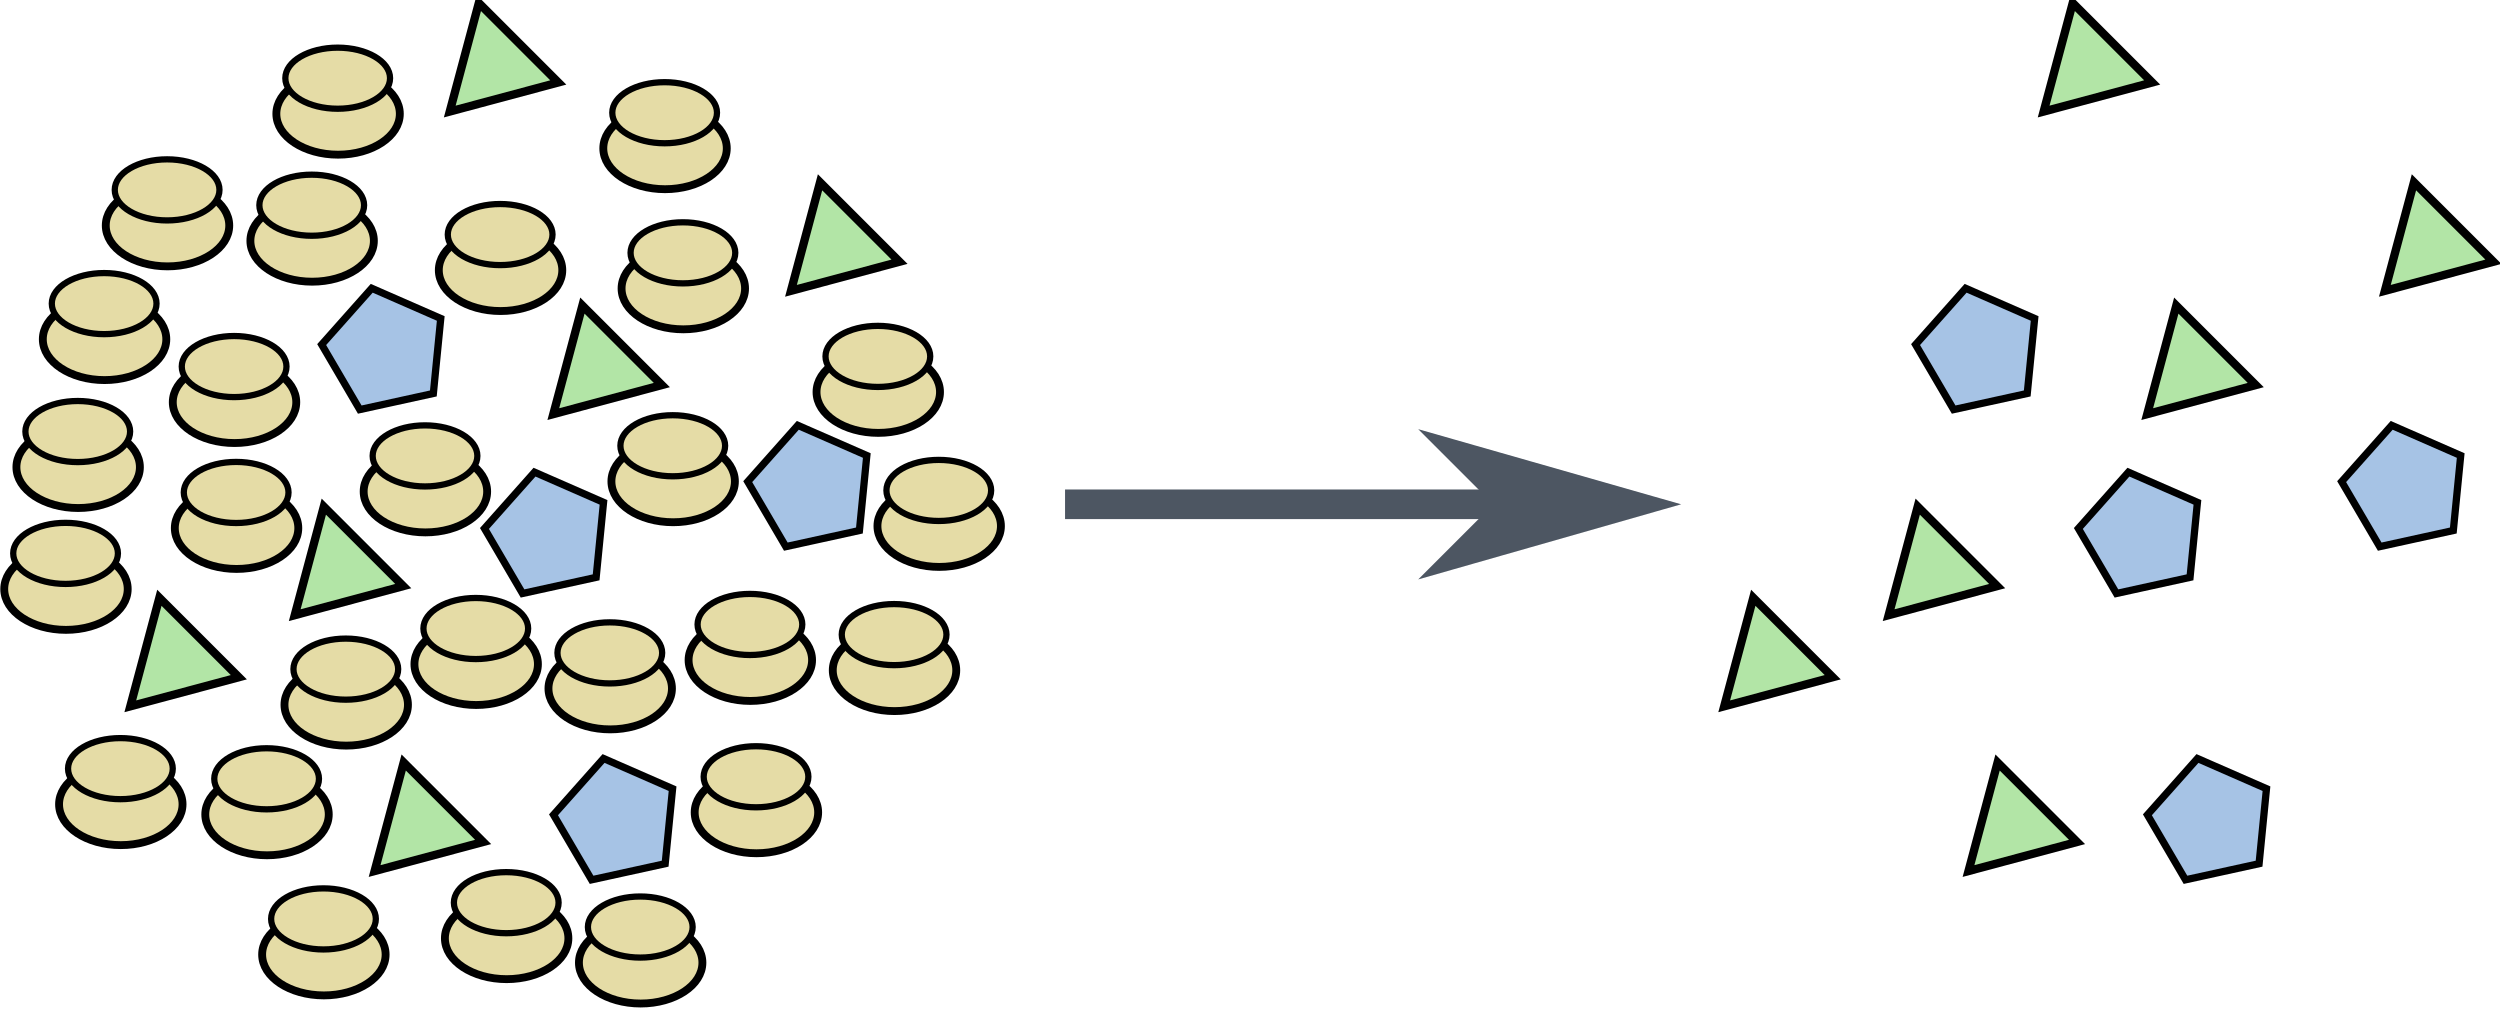 <?xml version="1.0" encoding="UTF-8" standalone="no"?>
<!-- Created with Inkscape (http://www.inkscape.org/) -->

<svg
   xmlns:dc="http://purl.org/dc/elements/1.1/"
   xmlns:cc="http://creativecommons.org/ns#"
   xmlns:rdf="http://www.w3.org/1999/02/22-rdf-syntax-ns#"
   xmlns:svg="http://www.w3.org/2000/svg"
   xmlns="http://www.w3.org/2000/svg"
   xmlns:sodipodi="http://sodipodi.sourceforge.net/DTD/sodipodi-0.dtd"
   xmlns:inkscape="http://www.inkscape.org/namespaces/inkscape"
   width="1231.084"
   height="496.67"
   id="svg2"
   version="1.1"
   inkscape:version="0.48.4 r9939"
   sodipodi:docname="polyA_selection.svg">
  <defs
     id="defs4">
    <marker
       inkscape:stockid="Arrow1Mend"
       orient="auto"
       refY="0"
       refX="0"
       id="Arrow1Mend"
       style="overflow:visible">
      <path
         id="path4416"
         d="M 0,0 5,-5 -12.5,0 5,5 0,0 z"
         style="fill-rule:evenodd;stroke:#000000;stroke-width:1pt"
         transform="matrix(-0.4,0,0,-0.4,-4,0)"
         inkscape:connector-curvature="0" />
    </marker>
    <marker
       inkscape:stockid="Arrow1Send"
       orient="auto"
       refY="0"
       refX="0"
       id="Arrow1Send"
       style="overflow:visible">
      <path
         id="path4422"
         d="M 0,0 5,-5 -12.5,0 5,5 0,0 z"
         style="fill-rule:evenodd;stroke:#000000;stroke-width:1pt"
         transform="matrix(-0.2,0,0,-0.2,-1.2,0)"
         inkscape:connector-curvature="0" />
    </marker>
    <marker
       inkscape:stockid="Arrow1Lend"
       orient="auto"
       refY="0"
       refX="0"
       id="Arrow1Lend"
       style="overflow:visible">
      <path
         id="path4410"
         d="M 0,0 5,-5 -12.5,0 5,5 0,0 z"
         style="fill-rule:evenodd;stroke:#000000;stroke-width:1pt"
         transform="matrix(-0.8,0,0,-0.8,-10,0)"
         inkscape:connector-curvature="0" />
    </marker>
    <marker
       inkscape:stockid="Arrow1Sstart"
       orient="auto"
       refY="0"
       refX="0"
       id="Arrow1Sstart"
       style="overflow:visible">
      <path
         id="path4419"
         d="M 0,0 5,-5 -12.5,0 5,5 0,0 z"
         style="fill-rule:evenodd;stroke:#000000;stroke-width:1pt"
         transform="matrix(0.2,0,0,0.2,1.2,0)"
         inkscape:connector-curvature="0" />
    </marker>
  </defs>
  <sodipodi:namedview
     id="base"
     pagecolor="#ffffff"
     bordercolor="#666666"
     borderopacity="1.0"
     inkscape:pageopacity="0.0"
     inkscape:pageshadow="2"
     inkscape:zoom="0.70710678"
     inkscape:cx="178.5263"
     inkscape:cy="179.61096"
     inkscape:document-units="px"
     inkscape:current-layer="layer1"
     showgrid="false"
     inkscape:window-width="1920"
     inkscape:window-height="1056"
     inkscape:window-x="0"
     inkscape:window-y="24"
     inkscape:window-maximized="1"
     fit-margin-top="0"
     fit-margin-left="0"
     fit-margin-right="0"
     fit-margin-bottom="0" />
  <g
     inkscape:label="Layer 1"
     inkscape:groupmode="layer"
     id="layer1"
     transform="translate(-545.379,-95.738)">
    <g
       id="g6548"
       transform="translate(-9.656,0)">
      <path
         id="path6179"
         style="font-size:medium;font-style:normal;font-variant:normal;font-weight:normal;font-stretch:normal;text-indent:0;text-align:start;text-decoration:none;line-height:normal;letter-spacing:normal;word-spacing:normal;text-transform:none;direction:ltr;block-progression:tb;writing-mode:lr-tb;text-anchor:start;baseline-shift:baseline;color:#000000;fill:#4d5662;fill-opacity:1;stroke:none;stroke-width:8.9;marker:none;visibility:visible;display:inline;overflow:visible;enable-background:accumulate;font-family:Sans;-inkscape-font-specification:Sans"
         d="m 1079.499,336.777 0,14.582 227.216,0 0,-14.582 -227.216,0 z"
         inkscape:connector-curvature="0" />
      <path
         style="fill:#4d5662;fill-opacity:1;fill-rule:evenodd;stroke:#4d5662;stroke-width:5.829pt;stroke-opacity:1"
         d="m 1295.895,344.072 -29.143,29.143 102,-29.143 -102,-29.143 29.143,29.143 z"
         id="path6176"
         inkscape:connector-curvature="0" />
    </g>
    <g
       id="g5717">
      <path
         inkscape:connector-curvature="0"
         style="fill:#b2e5a6;fill-opacity:1;stroke:#000000;stroke-width:4.1;stroke-linecap:square;stroke-miterlimit:4;stroke-opacity:1;stroke-dasharray:none;stroke-dashoffset:0"
         id="path4497"
         d="m 988.321,224.627 -53.443,14.32 14.32,-53.443 z" />
      <path
         d="m 662.985,429.225 -53.443,14.32 14.32,-53.443 z"
         id="path4211"
         style="fill:#b2e5a6;fill-opacity:1;stroke:#000000;stroke-width:4.1;stroke-linecap:square;stroke-miterlimit:4;stroke-opacity:1;stroke-dasharray:none;stroke-dashoffset:0"
         inkscape:connector-curvature="0" />
      <g
         transform="translate(-6.848,-65.572)"
         id="g4219">
        <path
           d="m 665.114,272.362 c 0,11.109 -13.61,20.114 -30.4,20.114 -16.789,0 -30.4,-9.005 -30.4,-20.114 0,-11.109 13.61,-20.114 30.4,-20.114 16.789,0 30.4,9.005 30.4,20.114 z"
           id="path4213"
           style="fill:#e5dca6;fill-opacity:1;stroke:#000000;stroke-width:3.872;stroke-linecap:square;stroke-miterlimit:4;stroke-opacity:1;stroke-dashoffset:0"
           inkscape:connector-curvature="0" />
        <path
           d="m 670,272.362 c 0,11.046 -15.35,20 -34.286,20 -18.935,0 -34.286,-8.954 -34.286,-20 0,-11.046 15.35,-20 34.286,-20 18.935,0 34.286,8.954 34.286,20 z"
           transform="matrix(0.752,0,0,0.752,156.46,50)"
           id="path4215"
           style="fill:#e5dca6;fill-opacity:1;stroke:#000000;stroke-width:4.1;stroke-linecap:square;stroke-miterlimit:4;stroke-opacity:1;stroke-dashoffset:0"
           inkscape:connector-curvature="0" />
      </g>
      <g
         transform="translate(77.152,-120.572)"
         id="g4223">
        <path
           d="m 665.114,272.362 c 0,11.109 -13.61,20.114 -30.4,20.114 -16.789,0 -30.4,-9.005 -30.4,-20.114 0,-11.109 13.61,-20.114 30.4,-20.114 16.789,0 30.4,9.005 30.4,20.114 z"
           id="path4225"
           style="fill:#e5dca6;fill-opacity:1;stroke:#000000;stroke-width:3.872;stroke-linecap:square;stroke-miterlimit:4;stroke-opacity:1;stroke-dashoffset:0"
           inkscape:connector-curvature="0" />
        <path
           d="m 670,272.362 c 0,11.046 -15.35,20 -34.286,20 -18.935,0 -34.286,-8.954 -34.286,-20 0,-11.046 15.35,-20 34.286,-20 18.935,0 34.286,8.954 34.286,20 z"
           transform="matrix(0.752,0,0,0.752,156.46,50)"
           id="path4227"
           style="fill:#e5dca6;fill-opacity:1;stroke:#000000;stroke-width:4.1;stroke-linecap:square;stroke-miterlimit:4;stroke-opacity:1;stroke-dashoffset:0"
           inkscape:connector-curvature="0" />
      </g>
      <g
         transform="translate(343.152,16.428)"
         id="g4229">
        <path
           d="m 665.114,272.362 c 0,11.109 -13.61,20.114 -30.4,20.114 -16.789,0 -30.4,-9.005 -30.4,-20.114 0,-11.109 13.61,-20.114 30.4,-20.114 16.789,0 30.4,9.005 30.4,20.114 z"
           id="path4231"
           style="fill:#e5dca6;fill-opacity:1;stroke:#000000;stroke-width:3.872;stroke-linecap:square;stroke-miterlimit:4;stroke-opacity:1;stroke-dashoffset:0"
           inkscape:connector-curvature="0" />
        <path
           d="m 670,272.362 c 0,11.046 -15.35,20 -34.286,20 -18.935,0 -34.286,-8.954 -34.286,-20 0,-11.046 15.35,-20 34.286,-20 18.935,0 34.286,8.954 34.286,20 z"
           transform="matrix(0.752,0,0,0.752,156.46,50)"
           id="path4233"
           style="fill:#e5dca6;fill-opacity:1;stroke:#000000;stroke-width:4.1;stroke-linecap:square;stroke-miterlimit:4;stroke-opacity:1;stroke-dashoffset:0"
           inkscape:connector-curvature="0" />
      </g>
      <g
         transform="translate(26.152,21.428)"
         id="g4235">
        <path
           d="m 665.114,272.362 c 0,11.109 -13.61,20.114 -30.4,20.114 -16.789,0 -30.4,-9.005 -30.4,-20.114 0,-11.109 13.61,-20.114 30.4,-20.114 16.789,0 30.4,9.005 30.4,20.114 z"
           id="path4237"
           style="fill:#e5dca6;fill-opacity:1;stroke:#000000;stroke-width:3.872;stroke-linecap:square;stroke-miterlimit:4;stroke-opacity:1;stroke-dashoffset:0"
           inkscape:connector-curvature="0" />
        <path
           d="m 670,272.362 c 0,11.046 -15.35,20 -34.286,20 -18.935,0 -34.286,-8.954 -34.286,-20 0,-11.046 15.35,-20 34.286,-20 18.935,0 34.286,8.954 34.286,20 z"
           transform="matrix(0.752,0,0,0.752,156.46,50)"
           id="path4239"
           style="fill:#e5dca6;fill-opacity:1;stroke:#000000;stroke-width:4.1;stroke-linecap:square;stroke-miterlimit:4;stroke-opacity:1;stroke-dashoffset:0"
           inkscape:connector-curvature="0" />
      </g>
      <g
         transform="translate(247.152,-34.572)"
         id="g4241">
        <path
           d="m 665.114,272.362 c 0,11.109 -13.61,20.114 -30.4,20.114 -16.789,0 -30.4,-9.005 -30.4,-20.114 0,-11.109 13.61,-20.114 30.4,-20.114 16.789,0 30.4,9.005 30.4,20.114 z"
           id="path4243"
           style="fill:#e5dca6;fill-opacity:1;stroke:#000000;stroke-width:3.872;stroke-linecap:square;stroke-miterlimit:4;stroke-opacity:1;stroke-dashoffset:0"
           inkscape:connector-curvature="0" />
        <path
           d="m 670,272.362 c 0,11.046 -15.35,20 -34.286,20 -18.935,0 -34.286,-8.954 -34.286,-20 0,-11.046 15.35,-20 34.286,-20 18.935,0 34.286,8.954 34.286,20 z"
           transform="matrix(0.752,0,0,0.752,156.46,50)"
           id="path4245"
           style="fill:#e5dca6;fill-opacity:1;stroke:#000000;stroke-width:4.1;stroke-linecap:square;stroke-miterlimit:4;stroke-opacity:1;stroke-dashoffset:0"
           inkscape:connector-curvature="0" />
      </g>
      <g
         transform="translate(373.152,82.428)"
         id="g4247">
        <path
           d="m 665.114,272.362 c 0,11.109 -13.61,20.114 -30.4,20.114 -16.789,0 -30.4,-9.005 -30.4,-20.114 0,-11.109 13.61,-20.114 30.4,-20.114 16.789,0 30.4,9.005 30.4,20.114 z"
           id="path4249"
           style="fill:#e5dca6;fill-opacity:1;stroke:#000000;stroke-width:3.872;stroke-linecap:square;stroke-miterlimit:4;stroke-opacity:1;stroke-dashoffset:0"
           inkscape:connector-curvature="0" />
        <path
           d="m 670,272.362 c 0,11.046 -15.35,20 -34.286,20 -18.935,0 -34.286,-8.954 -34.286,-20 0,-11.046 15.35,-20 34.286,-20 18.935,0 34.286,8.954 34.286,20 z"
           transform="matrix(0.752,0,0,0.752,156.46,50)"
           id="path4251"
           style="fill:#e5dca6;fill-opacity:1;stroke:#000000;stroke-width:4.1;stroke-linecap:square;stroke-miterlimit:4;stroke-opacity:1;stroke-dashoffset:0"
           inkscape:connector-curvature="0" />
      </g>
      <path
         d="m 743.957,384.351 -53.443,14.32 14.32,-53.443 z"
         id="path4253"
         style="fill:#b2e5a6;fill-opacity:1;stroke:#000000;stroke-width:4.1;stroke-linecap:square;stroke-miterlimit:4;stroke-opacity:1;stroke-dasharray:none;stroke-dashoffset:0"
         inkscape:connector-curvature="0" />
      <g
         transform="translate(-37.848,-9.572)"
         id="g4255">
        <path
           d="m 665.114,272.362 c 0,11.109 -13.61,20.114 -30.4,20.114 -16.789,0 -30.4,-9.005 -30.4,-20.114 0,-11.109 13.61,-20.114 30.4,-20.114 16.789,0 30.4,9.005 30.4,20.114 z"
           id="path4257"
           style="fill:#e5dca6;fill-opacity:1;stroke:#000000;stroke-width:3.872;stroke-linecap:square;stroke-miterlimit:4;stroke-opacity:1;stroke-dashoffset:0"
           inkscape:connector-curvature="0" />
        <path
           d="m 670,272.362 c 0,11.046 -15.35,20 -34.286,20 -18.935,0 -34.286,-8.954 -34.286,-20 0,-11.046 15.35,-20 34.286,-20 18.935,0 34.286,8.954 34.286,20 z"
           transform="matrix(0.752,0,0,0.752,156.46,50)"
           id="path4259"
           style="fill:#e5dca6;fill-opacity:1;stroke:#000000;stroke-width:4.1;stroke-linecap:square;stroke-miterlimit:4;stroke-opacity:1;stroke-dashoffset:0"
           inkscape:connector-curvature="0" />
      </g>
      <g
         transform="translate(64.368,-58.026)"
         id="g4261">
        <path
           d="m 665.114,272.362 c 0,11.109 -13.61,20.114 -30.4,20.114 -16.789,0 -30.4,-9.005 -30.4,-20.114 0,-11.109 13.61,-20.114 30.4,-20.114 16.789,0 30.4,9.005 30.4,20.114 z"
           id="path4263"
           style="fill:#e5dca6;fill-opacity:1;stroke:#000000;stroke-width:3.872;stroke-linecap:square;stroke-miterlimit:4;stroke-opacity:1;stroke-dashoffset:0"
           inkscape:connector-curvature="0" />
        <path
           d="m 670,272.362 c 0,11.046 -15.35,20 -34.286,20 -18.935,0 -34.286,-8.954 -34.286,-20 0,-11.046 15.35,-20 34.286,-20 18.935,0 34.286,8.954 34.286,20 z"
           transform="matrix(0.752,0,0,0.752,156.46,50)"
           id="path4265"
           style="fill:#e5dca6;fill-opacity:1;stroke:#000000;stroke-width:4.1;stroke-linecap:square;stroke-miterlimit:4;stroke-opacity:1;stroke-dashoffset:0"
           inkscape:connector-curvature="0" />
      </g>
      <g
         transform="translate(157.152,-43.572)"
         id="g4267">
        <path
           d="m 665.114,272.362 c 0,11.109 -13.61,20.114 -30.4,20.114 -16.789,0 -30.4,-9.005 -30.4,-20.114 0,-11.109 13.61,-20.114 30.4,-20.114 16.789,0 30.4,9.005 30.4,20.114 z"
           id="path4269"
           style="fill:#e5dca6;fill-opacity:1;stroke:#000000;stroke-width:3.872;stroke-linecap:square;stroke-miterlimit:4;stroke-opacity:1;stroke-dashoffset:0"
           inkscape:connector-curvature="0" />
        <path
           d="m 670,272.362 c 0,11.046 -15.35,20 -34.286,20 -18.935,0 -34.286,-8.954 -34.286,-20 0,-11.046 15.35,-20 34.286,-20 18.935,0 34.286,8.954 34.286,20 z"
           transform="matrix(0.752,0,0,0.752,156.46,50)"
           id="path4271"
           style="fill:#e5dca6;fill-opacity:1;stroke:#000000;stroke-width:4.1;stroke-linecap:square;stroke-miterlimit:4;stroke-opacity:1;stroke-dashoffset:0"
           inkscape:connector-curvature="0" />
      </g>
      <g
         transform="translate(-50.848,53.428)"
         id="g4273">
        <path
           d="m 665.114,272.362 c 0,11.109 -13.61,20.114 -30.4,20.114 -16.789,0 -30.4,-9.005 -30.4,-20.114 0,-11.109 13.61,-20.114 30.4,-20.114 16.789,0 30.4,9.005 30.4,20.114 z"
           id="path4275"
           style="fill:#e5dca6;fill-opacity:1;stroke:#000000;stroke-width:3.872;stroke-linecap:square;stroke-miterlimit:4;stroke-opacity:1;stroke-dashoffset:0"
           inkscape:connector-curvature="0" />
        <path
           d="m 670,272.362 c 0,11.046 -15.35,20 -34.286,20 -18.935,0 -34.286,-8.954 -34.286,-20 0,-11.046 15.35,-20 34.286,-20 18.935,0 34.286,8.954 34.286,20 z"
           transform="matrix(0.752,0,0,0.752,156.46,50)"
           id="path4277"
           style="fill:#e5dca6;fill-opacity:1;stroke:#000000;stroke-width:4.1;stroke-linecap:square;stroke-miterlimit:4;stroke-opacity:1;stroke-dashoffset:0"
           inkscape:connector-curvature="0" />
      </g>
      <g
         transform="translate(238.152,-103.572)"
         id="g4279">
        <path
           d="m 665.114,272.362 c 0,11.109 -13.61,20.114 -30.4,20.114 -16.789,0 -30.4,-9.005 -30.4,-20.114 0,-11.109 13.61,-20.114 30.4,-20.114 16.789,0 30.4,9.005 30.4,20.114 z"
           id="path4281"
           style="fill:#e5dca6;fill-opacity:1;stroke:#000000;stroke-width:3.872;stroke-linecap:square;stroke-miterlimit:4;stroke-opacity:1;stroke-dashoffset:0"
           inkscape:connector-curvature="0" />
        <path
           d="m 670,272.362 c 0,11.046 -15.35,20 -34.286,20 -18.935,0 -34.286,-8.954 -34.286,-20 0,-11.046 15.35,-20 34.286,-20 18.935,0 34.286,8.954 34.286,20 z"
           transform="matrix(0.752,0,0,0.752,156.46,50)"
           id="path4283"
           style="fill:#e5dca6;fill-opacity:1;stroke:#000000;stroke-width:4.1;stroke-linecap:square;stroke-miterlimit:4;stroke-opacity:1;stroke-dashoffset:0"
           inkscape:connector-curvature="0" />
      </g>
      <g
         transform="translate(351.152,153.428)"
         id="g4285">
        <path
           d="m 665.114,272.362 c 0,11.109 -13.61,20.114 -30.4,20.114 -16.789,0 -30.4,-9.005 -30.4,-20.114 0,-11.109 13.61,-20.114 30.4,-20.114 16.789,0 30.4,9.005 30.4,20.114 z"
           id="path4287"
           style="fill:#e5dca6;fill-opacity:1;stroke:#000000;stroke-width:3.872;stroke-linecap:square;stroke-miterlimit:4;stroke-opacity:1;stroke-dashoffset:0"
           inkscape:connector-curvature="0" />
        <path
           d="m 670,272.362 c 0,11.046 -15.35,20 -34.286,20 -18.935,0 -34.286,-8.954 -34.286,-20 0,-11.046 15.35,-20 34.286,-20 18.935,0 34.286,8.954 34.286,20 z"
           transform="matrix(0.752,0,0,0.752,156.46,50)"
           id="path4289"
           style="fill:#e5dca6;fill-opacity:1;stroke:#000000;stroke-width:4.1;stroke-linecap:square;stroke-miterlimit:4;stroke-opacity:1;stroke-dashoffset:0"
           inkscape:connector-curvature="0" />
      </g>
      <path
         d="m 783.293,510.344 -53.443,14.32 14.32,-53.443 z"
         id="path4293"
         style="fill:#b2e5a6;fill-opacity:1;stroke:#000000;stroke-width:4.1;stroke-linecap:square;stroke-miterlimit:4;stroke-opacity:1;stroke-dasharray:none;stroke-dashoffset:0"
         inkscape:connector-curvature="0" />
      <path
         d="m 758.777,289.487 -36.24,7.946 -18.755,-32.011 24.648,-27.729 33.989,14.873 z"
         id="path4295"
         style="fill:#a6c3e5;fill-opacity:1;stroke:#000000;stroke-width:3.582;stroke-linecap:square;stroke-miterlimit:4;stroke-opacity:1;stroke-dasharray:none;stroke-dashoffset:0"
         inkscape:connector-curvature="0" />
      <path
         d="m 872.938,521.039 -36.24,7.946 -18.755,-32.011 24.648,-27.729 33.989,14.873 z"
         id="path4297"
         style="fill:#a6c3e5;fill-opacity:1;stroke:#000000;stroke-width:3.582;stroke-linecap:square;stroke-miterlimit:4;stroke-opacity:1;stroke-dasharray:none;stroke-dashoffset:0"
         inkscape:connector-curvature="0" />
      <path
         d="m 968.586,356.977 -36.24,7.946 -18.755,-32.011 24.648,-27.729 33.989,14.873 z"
         id="path4299"
         style="fill:#a6c3e5;fill-opacity:1;stroke:#000000;stroke-width:3.582;stroke-linecap:square;stroke-miterlimit:4;stroke-opacity:1;stroke-dasharray:none;stroke-dashoffset:0"
         inkscape:connector-curvature="0" />
      <path
         d="m 838.938,380.039 -36.24,7.946 -18.755,-32.011 24.648,-27.729 33.989,14.873 z"
         id="path4301"
         style="fill:#a6c3e5;fill-opacity:1;stroke:#000000;stroke-width:3.582;stroke-linecap:square;stroke-miterlimit:4;stroke-opacity:1;stroke-dasharray:none;stroke-dashoffset:0"
         inkscape:connector-curvature="0" />
      <path
         d="m 871.293,285.344 -53.443,14.32 14.32,-53.443 z"
         id="path4303"
         style="fill:#b2e5a6;fill-opacity:1;stroke:#000000;stroke-width:4.1;stroke-linecap:square;stroke-miterlimit:4;stroke-opacity:1;stroke-dasharray:none;stroke-dashoffset:0"
         inkscape:connector-curvature="0" />
      <path
         d="M 820.293,136.344 766.85,150.664 781.17,97.221 z"
         id="path4305"
         style="fill:#b2e5a6;fill-opacity:1;stroke:#000000;stroke-width:4.1;stroke-linecap:square;stroke-miterlimit:4;stroke-opacity:1;stroke-dasharray:none;stroke-dashoffset:0"
         inkscape:connector-curvature="0" />
      <g
         transform="translate(81.152,170.428)"
         id="g4307">
        <path
           d="m 665.114,272.362 c 0,11.109 -13.61,20.114 -30.4,20.114 -16.789,0 -30.4,-9.005 -30.4,-20.114 0,-11.109 13.61,-20.114 30.4,-20.114 16.789,0 30.4,9.005 30.4,20.114 z"
           id="path4309"
           style="fill:#e5dca6;fill-opacity:1;stroke:#000000;stroke-width:3.872;stroke-linecap:square;stroke-miterlimit:4;stroke-opacity:1;stroke-dashoffset:0"
           inkscape:connector-curvature="0" />
        <path
           d="m 670,272.362 c 0,11.046 -15.35,20 -34.286,20 -18.935,0 -34.286,-8.954 -34.286,-20 0,-11.046 15.35,-20 34.286,-20 18.935,0 34.286,8.954 34.286,20 z"
           transform="matrix(0.752,0,0,0.752,156.46,50)"
           id="path4311"
           style="fill:#e5dca6;fill-opacity:1;stroke:#000000;stroke-width:4.1;stroke-linecap:square;stroke-miterlimit:4;stroke-opacity:1;stroke-dashoffset:0"
           inkscape:connector-curvature="0" />
      </g>
      <g
         transform="translate(27.152,83.428)"
         id="g4313">
        <path
           d="m 665.114,272.362 c 0,11.109 -13.61,20.114 -30.4,20.114 -16.789,0 -30.4,-9.005 -30.4,-20.114 0,-11.109 13.61,-20.114 30.4,-20.114 16.789,0 30.4,9.005 30.4,20.114 z"
           id="path4315"
           style="fill:#e5dca6;fill-opacity:1;stroke:#000000;stroke-width:3.872;stroke-linecap:square;stroke-miterlimit:4;stroke-opacity:1;stroke-dashoffset:0"
           inkscape:connector-curvature="0" />
        <path
           d="m 670,272.362 c 0,11.046 -15.35,20 -34.286,20 -18.935,0 -34.286,-8.954 -34.286,-20 0,-11.046 15.35,-20 34.286,-20 18.935,0 34.286,8.954 34.286,20 z"
           transform="matrix(0.752,0,0,0.752,156.46,50)"
           id="path4317"
           style="fill:#e5dca6;fill-opacity:1;stroke:#000000;stroke-width:4.1;stroke-linecap:square;stroke-miterlimit:4;stroke-opacity:1;stroke-dashoffset:0"
           inkscape:connector-curvature="0" />
      </g>
      <g
         transform="translate(120.152,65.428)"
         id="g4319">
        <path
           d="m 665.114,272.362 c 0,11.109 -13.61,20.114 -30.4,20.114 -16.789,0 -30.4,-9.005 -30.4,-20.114 0,-11.109 13.61,-20.114 30.4,-20.114 16.789,0 30.4,9.005 30.4,20.114 z"
           id="path4321"
           style="fill:#e5dca6;fill-opacity:1;stroke:#000000;stroke-width:3.872;stroke-linecap:square;stroke-miterlimit:4;stroke-opacity:1;stroke-dashoffset:0"
           inkscape:connector-curvature="0" />
        <path
           d="m 670,272.362 c 0,11.046 -15.35,20 -34.286,20 -18.935,0 -34.286,-8.954 -34.286,-20 0,-11.046 15.35,-20 34.286,-20 18.935,0 34.286,8.954 34.286,20 z"
           transform="matrix(0.752,0,0,0.752,156.46,50)"
           id="path4323"
           style="fill:#e5dca6;fill-opacity:1;stroke:#000000;stroke-width:4.1;stroke-linecap:square;stroke-miterlimit:4;stroke-opacity:1;stroke-dashoffset:0"
           inkscape:connector-curvature="0" />
      </g>
      <g
         transform="translate(145.152,150.428)"
         id="g4325">
        <path
           d="m 665.114,272.362 c 0,11.109 -13.61,20.114 -30.4,20.114 -16.789,0 -30.4,-9.005 -30.4,-20.114 0,-11.109 13.61,-20.114 30.4,-20.114 16.789,0 30.4,9.005 30.4,20.114 z"
           id="path4327"
           style="fill:#e5dca6;fill-opacity:1;stroke:#000000;stroke-width:3.872;stroke-linecap:square;stroke-miterlimit:4;stroke-opacity:1;stroke-dashoffset:0"
           inkscape:connector-curvature="0" />
        <path
           d="m 670,272.362 c 0,11.046 -15.35,20 -34.286,20 -18.935,0 -34.286,-8.954 -34.286,-20 0,-11.046 15.35,-20 34.286,-20 18.935,0 34.286,8.954 34.286,20 z"
           transform="matrix(0.752,0,0,0.752,156.46,50)"
           id="path4329"
           style="fill:#e5dca6;fill-opacity:1;stroke:#000000;stroke-width:4.1;stroke-linecap:square;stroke-miterlimit:4;stroke-opacity:1;stroke-dashoffset:0"
           inkscape:connector-curvature="0" />
      </g>
      <g
         transform="translate(242.152,60.428)"
         id="g4331">
        <path
           d="m 665.114,272.362 c 0,11.109 -13.61,20.114 -30.4,20.114 -16.789,0 -30.4,-9.005 -30.4,-20.114 0,-11.109 13.61,-20.114 30.4,-20.114 16.789,0 30.4,9.005 30.4,20.114 z"
           id="path4333"
           style="fill:#e5dca6;fill-opacity:1;stroke:#000000;stroke-width:3.872;stroke-linecap:square;stroke-miterlimit:4;stroke-opacity:1;stroke-dashoffset:0"
           inkscape:connector-curvature="0" />
        <path
           d="m 670,272.362 c 0,11.046 -15.35,20 -34.286,20 -18.935,0 -34.286,-8.954 -34.286,-20 0,-11.046 15.35,-20 34.286,-20 18.935,0 34.286,8.954 34.286,20 z"
           transform="matrix(0.752,0,0,0.752,156.46,50)"
           id="path4335"
           style="fill:#e5dca6;fill-opacity:1;stroke:#000000;stroke-width:4.1;stroke-linecap:square;stroke-miterlimit:4;stroke-opacity:1;stroke-dashoffset:0"
           inkscape:connector-curvature="0" />
      </g>
      <g
         transform="translate(280.152,148.428)"
         id="g4337">
        <path
           d="m 665.114,272.362 c 0,11.109 -13.61,20.114 -30.4,20.114 -16.789,0 -30.4,-9.005 -30.4,-20.114 0,-11.109 13.61,-20.114 30.4,-20.114 16.789,0 30.4,9.005 30.4,20.114 z"
           id="path4339"
           style="fill:#e5dca6;fill-opacity:1;stroke:#000000;stroke-width:3.872;stroke-linecap:square;stroke-miterlimit:4;stroke-opacity:1;stroke-dashoffset:0"
           inkscape:connector-curvature="0" />
        <path
           d="m 670,272.362 c 0,11.046 -15.35,20 -34.286,20 -18.935,0 -34.286,-8.954 -34.286,-20 0,-11.046 15.35,-20 34.286,-20 18.935,0 34.286,8.954 34.286,20 z"
           transform="matrix(0.752,0,0,0.752,156.46,50)"
           id="path4341"
           style="fill:#e5dca6;fill-opacity:1;stroke:#000000;stroke-width:4.1;stroke-linecap:square;stroke-miterlimit:4;stroke-opacity:1;stroke-dashoffset:0"
           inkscape:connector-curvature="0" />
      </g>
      <g
         transform="translate(283.152,223.428)"
         id="g4343">
        <path
           d="m 665.114,272.362 c 0,11.109 -13.61,20.114 -30.4,20.114 -16.789,0 -30.4,-9.005 -30.4,-20.114 0,-11.109 13.61,-20.114 30.4,-20.114 16.789,0 30.4,9.005 30.4,20.114 z"
           id="path4345"
           style="fill:#e5dca6;fill-opacity:1;stroke:#000000;stroke-width:3.872;stroke-linecap:square;stroke-miterlimit:4;stroke-opacity:1;stroke-dashoffset:0"
           inkscape:connector-curvature="0" />
        <path
           d="m 670,272.362 c 0,11.046 -15.35,20 -34.286,20 -18.935,0 -34.286,-8.954 -34.286,-20 0,-11.046 15.35,-20 34.286,-20 18.935,0 34.286,8.954 34.286,20 z"
           transform="matrix(0.752,0,0,0.752,156.46,50)"
           id="path4347"
           style="fill:#e5dca6;fill-opacity:1;stroke:#000000;stroke-width:4.1;stroke-linecap:square;stroke-miterlimit:4;stroke-opacity:1;stroke-dashoffset:0"
           inkscape:connector-curvature="0" />
      </g>
      <g
         transform="translate(42.152,224.428)"
         id="g4349">
        <path
           d="m 665.114,272.362 c 0,11.109 -13.61,20.114 -30.4,20.114 -16.789,0 -30.4,-9.005 -30.4,-20.114 0,-11.109 13.61,-20.114 30.4,-20.114 16.789,0 30.4,9.005 30.4,20.114 z"
           id="path4351"
           style="fill:#e5dca6;fill-opacity:1;stroke:#000000;stroke-width:3.872;stroke-linecap:square;stroke-miterlimit:4;stroke-opacity:1;stroke-dashoffset:0"
           inkscape:connector-curvature="0" />
        <path
           d="m 670,272.362 c 0,11.046 -15.35,20 -34.286,20 -18.935,0 -34.286,-8.954 -34.286,-20 0,-11.046 15.35,-20 34.286,-20 18.935,0 34.286,8.954 34.286,20 z"
           transform="matrix(0.752,0,0,0.752,156.46,50)"
           id="path4353"
           style="fill:#e5dca6;fill-opacity:1;stroke:#000000;stroke-width:4.1;stroke-linecap:square;stroke-miterlimit:4;stroke-opacity:1;stroke-dashoffset:0"
           inkscape:connector-curvature="0" />
      </g>
      <g
         transform="translate(211.152,162.428)"
         id="g4355">
        <path
           d="m 665.114,272.362 c 0,11.109 -13.61,20.114 -30.4,20.114 -16.789,0 -30.4,-9.005 -30.4,-20.114 0,-11.109 13.61,-20.114 30.4,-20.114 16.789,0 30.4,9.005 30.4,20.114 z"
           id="path4357"
           style="fill:#e5dca6;fill-opacity:1;stroke:#000000;stroke-width:3.872;stroke-linecap:square;stroke-miterlimit:4;stroke-opacity:1;stroke-dashoffset:0"
           inkscape:connector-curvature="0" />
        <path
           d="m 670,272.362 c 0,11.046 -15.35,20 -34.286,20 -18.935,0 -34.286,-8.954 -34.286,-20 0,-11.046 15.35,-20 34.286,-20 18.935,0 34.286,8.954 34.286,20 z"
           transform="matrix(0.752,0,0,0.752,156.46,50)"
           id="path4359"
           style="fill:#e5dca6;fill-opacity:1;stroke:#000000;stroke-width:4.1;stroke-linecap:square;stroke-miterlimit:4;stroke-opacity:1;stroke-dashoffset:0"
           inkscape:connector-curvature="0" />
      </g>
      <g
         transform="translate(-56.848,113.428)"
         id="g4361">
        <path
           d="m 665.114,272.362 c 0,11.109 -13.61,20.114 -30.4,20.114 -16.789,0 -30.4,-9.005 -30.4,-20.114 0,-11.109 13.61,-20.114 30.4,-20.114 16.789,0 30.4,9.005 30.4,20.114 z"
           id="path4363"
           style="fill:#e5dca6;fill-opacity:1;stroke:#000000;stroke-width:3.872;stroke-linecap:square;stroke-miterlimit:4;stroke-opacity:1;stroke-dashoffset:0"
           inkscape:connector-curvature="0" />
        <path
           d="m 670,272.362 c 0,11.046 -15.35,20 -34.286,20 -18.935,0 -34.286,-8.954 -34.286,-20 0,-11.046 15.35,-20 34.286,-20 18.935,0 34.286,8.954 34.286,20 z"
           transform="matrix(0.752,0,0,0.752,156.46,50)"
           id="path4365"
           style="fill:#e5dca6;fill-opacity:1;stroke:#000000;stroke-width:4.1;stroke-linecap:square;stroke-miterlimit:4;stroke-opacity:1;stroke-dashoffset:0"
           inkscape:connector-curvature="0" />
      </g>
      <g
         transform="translate(-29.848,219.428)"
         id="g4367">
        <path
           d="m 665.114,272.362 c 0,11.109 -13.61,20.114 -30.4,20.114 -16.789,0 -30.4,-9.005 -30.4,-20.114 0,-11.109 13.61,-20.114 30.4,-20.114 16.789,0 30.4,9.005 30.4,20.114 z"
           id="path4369"
           style="fill:#e5dca6;fill-opacity:1;stroke:#000000;stroke-width:3.872;stroke-linecap:square;stroke-miterlimit:4;stroke-opacity:1;stroke-dashoffset:0"
           inkscape:connector-curvature="0" />
        <path
           d="m 670,272.362 c 0,11.046 -15.35,20 -34.286,20 -18.935,0 -34.286,-8.954 -34.286,-20 0,-11.046 15.35,-20 34.286,-20 18.935,0 34.286,8.954 34.286,20 z"
           transform="matrix(0.752,0,0,0.752,156.46,50)"
           id="path4371"
           style="fill:#e5dca6;fill-opacity:1;stroke:#000000;stroke-width:4.1;stroke-linecap:square;stroke-miterlimit:4;stroke-opacity:1;stroke-dashoffset:0"
           inkscape:connector-curvature="0" />
      </g>
      <g
         transform="translate(70.152,293.428)"
         id="g4373">
        <path
           d="m 665.114,272.362 c 0,11.109 -13.61,20.114 -30.4,20.114 -16.789,0 -30.4,-9.005 -30.4,-20.114 0,-11.109 13.61,-20.114 30.4,-20.114 16.789,0 30.4,9.005 30.4,20.114 z"
           id="path4375"
           style="fill:#e5dca6;fill-opacity:1;stroke:#000000;stroke-width:3.872;stroke-linecap:square;stroke-miterlimit:4;stroke-opacity:1;stroke-dashoffset:0"
           inkscape:connector-curvature="0" />
        <path
           d="m 670,272.362 c 0,11.046 -15.35,20 -34.286,20 -18.935,0 -34.286,-8.954 -34.286,-20 0,-11.046 15.35,-20 34.286,-20 18.935,0 34.286,8.954 34.286,20 z"
           transform="matrix(0.752,0,0,0.752,156.46,50)"
           id="path4377"
           style="fill:#e5dca6;fill-opacity:1;stroke:#000000;stroke-width:4.1;stroke-linecap:square;stroke-miterlimit:4;stroke-opacity:1;stroke-dashoffset:0"
           inkscape:connector-curvature="0" />
      </g>
      <g
         transform="translate(160.152,285.428)"
         id="g4379">
        <path
           d="m 665.114,272.362 c 0,11.109 -13.61,20.114 -30.4,20.114 -16.789,0 -30.4,-9.005 -30.4,-20.114 0,-11.109 13.61,-20.114 30.4,-20.114 16.789,0 30.4,9.005 30.4,20.114 z"
           id="path4381"
           style="fill:#e5dca6;fill-opacity:1;stroke:#000000;stroke-width:3.872;stroke-linecap:square;stroke-miterlimit:4;stroke-opacity:1;stroke-dashoffset:0"
           inkscape:connector-curvature="0" />
        <path
           d="m 670,272.362 c 0,11.046 -15.35,20 -34.286,20 -18.935,0 -34.286,-8.954 -34.286,-20 0,-11.046 15.35,-20 34.286,-20 18.935,0 34.286,8.954 34.286,20 z"
           transform="matrix(0.752,0,0,0.752,156.46,50)"
           id="path4383"
           style="fill:#e5dca6;fill-opacity:1;stroke:#000000;stroke-width:4.1;stroke-linecap:square;stroke-miterlimit:4;stroke-opacity:1;stroke-dashoffset:0"
           inkscape:connector-curvature="0" />
      </g>
      <g
         transform="translate(226.152,297.428)"
         id="g4385">
        <path
           d="m 665.114,272.362 c 0,11.109 -13.61,20.114 -30.4,20.114 -16.789,0 -30.4,-9.005 -30.4,-20.114 0,-11.109 13.61,-20.114 30.4,-20.114 16.789,0 30.4,9.005 30.4,20.114 z"
           id="path4387"
           style="fill:#e5dca6;fill-opacity:1;stroke:#000000;stroke-width:3.872;stroke-linecap:square;stroke-miterlimit:4;stroke-opacity:1;stroke-dashoffset:0"
           inkscape:connector-curvature="0" />
        <path
           d="m 670,272.362 c 0,11.046 -15.35,20 -34.286,20 -18.935,0 -34.286,-8.954 -34.286,-20 0,-11.046 15.35,-20 34.286,-20 18.935,0 34.286,8.954 34.286,20 z"
           transform="matrix(0.752,0,0,0.752,156.46,50)"
           id="path4389"
           style="fill:#e5dca6;fill-opacity:1;stroke:#000000;stroke-width:4.1;stroke-linecap:square;stroke-miterlimit:4;stroke-opacity:1;stroke-dashoffset:0"
           inkscape:connector-curvature="0" />
      </g>
    </g>
    <g
       id="g5705"
       transform="translate(784.889,0)">
      <path
         d="m 988.321,224.627 -53.443,14.32 14.32,-53.443 z"
         id="path5685"
         style="fill:#b2e5a6;fill-opacity:1;stroke:#000000;stroke-width:4.1;stroke-linecap:square;stroke-miterlimit:4;stroke-opacity:1;stroke-dasharray:none;stroke-dashoffset:0"
         inkscape:connector-curvature="0" />
      <path
         inkscape:connector-curvature="0"
         style="fill:#b2e5a6;fill-opacity:1;stroke:#000000;stroke-width:4.1;stroke-linecap:square;stroke-miterlimit:4;stroke-opacity:1;stroke-dasharray:none;stroke-dashoffset:0"
         id="path5687"
         d="m 662.985,429.225 -53.443,14.32 14.32,-53.443 z" />
      <path
         inkscape:connector-curvature="0"
         style="fill:#b2e5a6;fill-opacity:1;stroke:#000000;stroke-width:4.1;stroke-linecap:square;stroke-miterlimit:4;stroke-opacity:1;stroke-dasharray:none;stroke-dashoffset:0"
         id="path5689"
         d="m 743.957,384.351 -53.443,14.32 14.32,-53.443 z" />
      <path
         inkscape:connector-curvature="0"
         style="fill:#b2e5a6;fill-opacity:1;stroke:#000000;stroke-width:4.1;stroke-linecap:square;stroke-miterlimit:4;stroke-opacity:1;stroke-dasharray:none;stroke-dashoffset:0"
         id="path5691"
         d="m 783.293,510.344 -53.443,14.32 14.32,-53.443 z" />
      <path
         inkscape:connector-curvature="0"
         style="fill:#a6c3e5;fill-opacity:1;stroke:#000000;stroke-width:3.582;stroke-linecap:square;stroke-miterlimit:4;stroke-opacity:1;stroke-dasharray:none;stroke-dashoffset:0"
         id="path5693"
         d="m 758.777,289.487 -36.24,7.946 -18.755,-32.011 24.648,-27.729 33.989,14.873 z" />
      <path
         inkscape:connector-curvature="0"
         style="fill:#a6c3e5;fill-opacity:1;stroke:#000000;stroke-width:3.582;stroke-linecap:square;stroke-miterlimit:4;stroke-opacity:1;stroke-dasharray:none;stroke-dashoffset:0"
         id="path5695"
         d="m 872.938,521.039 -36.24,7.946 -18.755,-32.011 24.648,-27.729 33.989,14.873 z" />
      <path
         inkscape:connector-curvature="0"
         style="fill:#a6c3e5;fill-opacity:1;stroke:#000000;stroke-width:3.582;stroke-linecap:square;stroke-miterlimit:4;stroke-opacity:1;stroke-dasharray:none;stroke-dashoffset:0"
         id="path5697"
         d="m 968.586,356.977 -36.24,7.946 -18.755,-32.011 24.648,-27.729 33.989,14.873 z" />
      <path
         inkscape:connector-curvature="0"
         style="fill:#a6c3e5;fill-opacity:1;stroke:#000000;stroke-width:3.582;stroke-linecap:square;stroke-miterlimit:4;stroke-opacity:1;stroke-dasharray:none;stroke-dashoffset:0"
         id="path5699"
         d="m 838.938,380.039 -36.24,7.946 -18.755,-32.011 24.648,-27.729 33.989,14.873 z" />
      <path
         inkscape:connector-curvature="0"
         style="fill:#b2e5a6;fill-opacity:1;stroke:#000000;stroke-width:4.1;stroke-linecap:square;stroke-miterlimit:4;stroke-opacity:1;stroke-dasharray:none;stroke-dashoffset:0"
         id="path5701"
         d="m 871.293,285.344 -53.443,14.32 14.32,-53.443 z" />
      <path
         inkscape:connector-curvature="0"
         style="fill:#b2e5a6;fill-opacity:1;stroke:#000000;stroke-width:4.1;stroke-linecap:square;stroke-miterlimit:4;stroke-opacity:1;stroke-dasharray:none;stroke-dashoffset:0"
         id="path5703"
         d="M 820.293,136.344 766.85,150.664 781.17,97.221 z" />
    </g>
  </g>
</svg>

